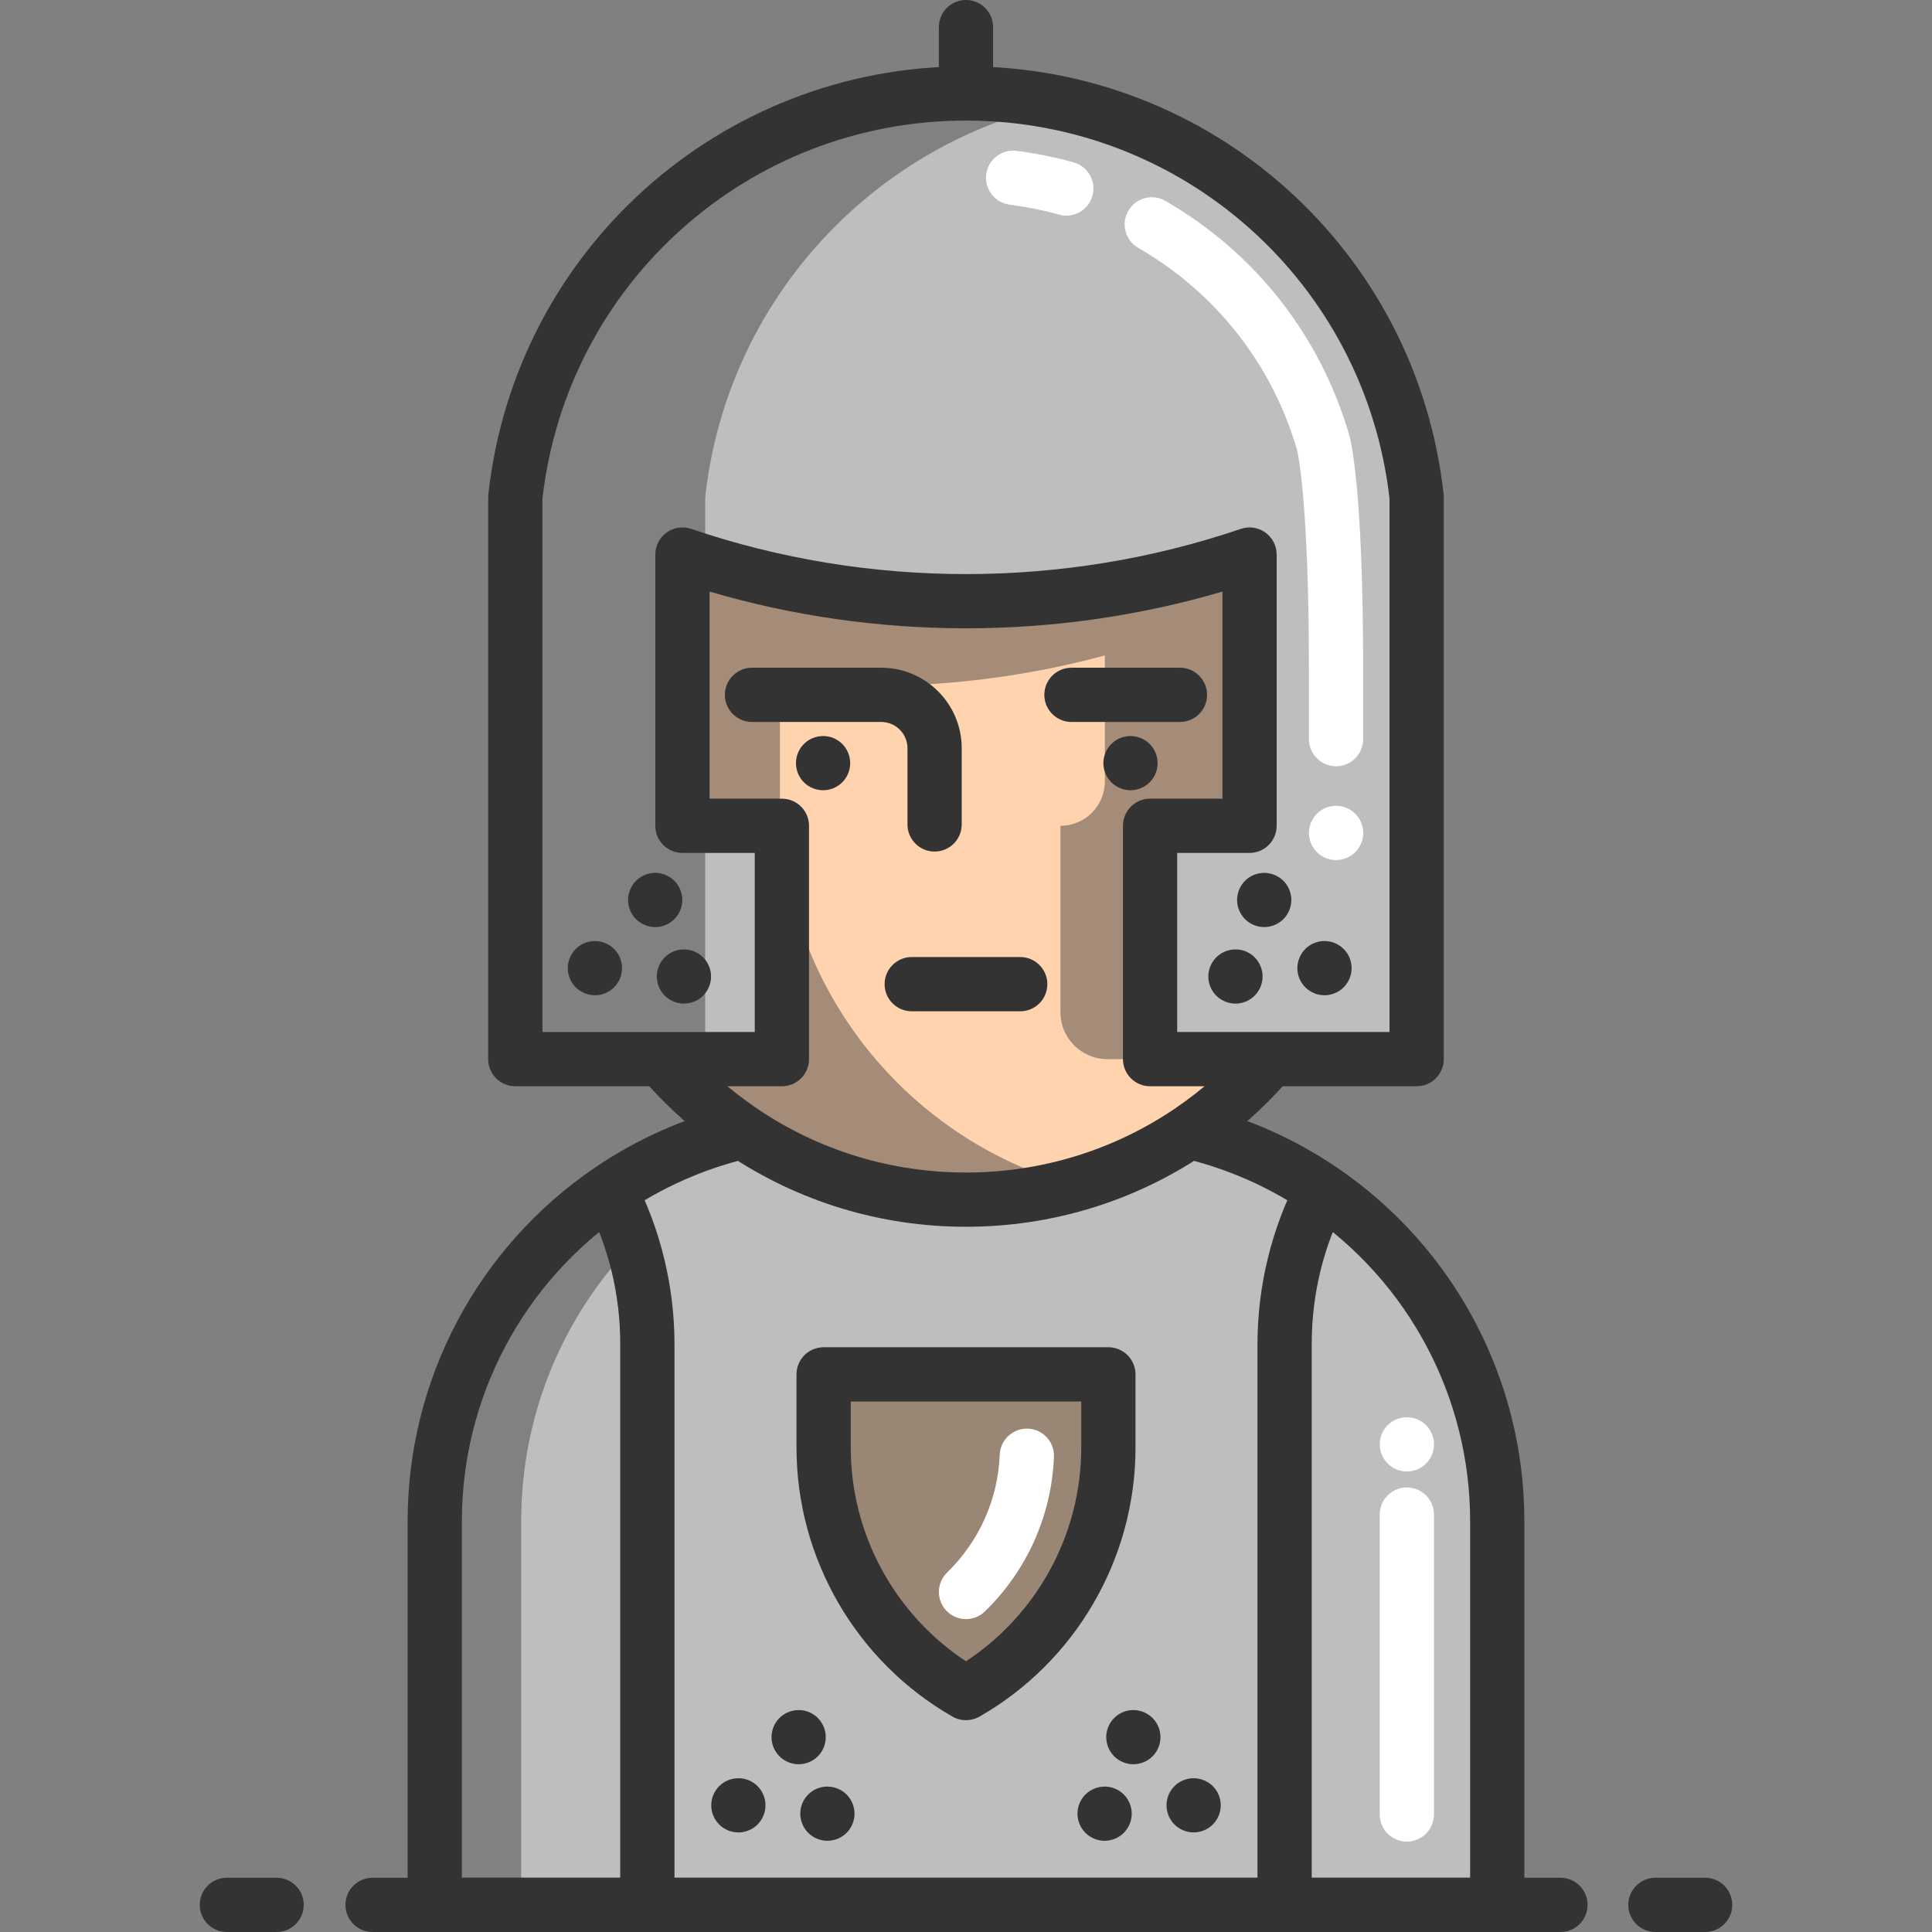 <?xml version="1.0" encoding="iso-8859-1"?>
<!-- Generator: Adobe Illustrator 19.0.0, SVG Export Plug-In . SVG Version: 6.00 Build 0)  -->
<svg version="1.1" id="Layer_1" xmlns="http://www.w3.org/2000/svg" xmlns:xlink="http://www.w3.org/1999/xlink" x="0px" y="0px"
	 viewBox="0 0 427.37 427.37" style="enable-background:new 0 0 427.37 427.37;" xml:space="preserve">
<rect x="0" y="0" width="427.37" height="427.37" fill="#808080" stroke="none"/>
<g>
	<path style="fill:#BFBEBE;" d="M263.04,250.34c0.19,0.05,0.39,0.09,0.58,0.14c10.46,2.53,20.19,6.93,28.83,12.81
		c23.39,15.92,38.75,42.77,38.75,73.19v84.89h-47.04H143.2H96.17v-84.89c0-30.42,15.35-57.27,38.74-73.19
		c8.64-5.88,18.37-10.28,28.83-12.81c0.19-0.05,0.39-0.09,0.58-0.14"/>
	<path style="fill:#BFBEBE;" d="M143.2,297.37v124H96.17v-84.89c0-30.42,15.35-57.27,38.74-73.19
		C140.21,273.49,143.2,285.08,143.2,297.37z"/>
	<path style="fill:#BFBEBE;" d="M331.2,336.48v84.89h-47.04v-124c0-12.29,2.99-23.88,8.29-34.08
		C315.84,279.21,331.2,306.06,331.2,336.48z"/>
	<path style="fill:#BFBEBE;" d="M263.62,250.48v13.808c0,27.58-22.36,49.94-49.94,49.94s-49.94-22.36-49.94-49.94V250.48
		c0.19-0.05,0.39-0.09,0.58-0.14c14.1,9.49,31.08,15.03,49.36,15.03s35.26-5.54,49.36-15.03
		C263.23,250.39,263.43,250.43,263.62,250.48z"/>
	<path style="fill:#FFD3AE;" d="M302.18,102.87v74c0,13.82-3.16,26.89-8.81,38.54c-3.23,6.67-7.27,12.86-12,18.46
		c-0.11,0.14-0.23,0.28-0.35,0.42c-5.08,5.95-10.93,11.22-17.4,15.65c-0.19,0.14-0.39,0.27-0.58,0.4c-1.35,0.91-2.73,1.78-4.13,2.61
		c-13.23,7.89-28.7,12.42-45.23,12.42c-18.28,0-35.26-5.54-49.36-15.03c-0.19-0.13-0.39-0.26-0.58-0.4
		c-3.82-2.61-7.43-5.52-10.78-8.69c-4.46-4.21-8.49-8.88-12-13.94c-8.92-12.82-14.52-28.11-15.59-44.64
		c-0.13-1.92-0.19-3.85-0.19-5.8v-74c0-35.38,92.74-45.16,143.96-29.3c0.38,0.11,0.76,0.23,1.13,0.35
		C289.2,79.98,302.18,89.63,302.18,102.87z"/>
	<path style="fill:#333333;" d="M213.68,271.37c-18.88,0-37.107-5.551-52.71-16.053l-0.168-0.114
		c-0.173-0.116-0.349-0.236-0.521-0.359c-25.737-17.657-41.101-46.8-41.101-77.974v-74c0-29.468,47.462-42.658,94.5-42.658
		s94.5,13.19,94.5,42.658v74c0,31.176-15.363,60.319-41.103,77.976c-0.174,0.125-0.352,0.245-0.527,0.363l-0.129,0.088
		c-0.01,0.007-0.021,0.014-0.03,0.021C250.788,265.819,232.561,271.37,213.68,271.37z M213.68,72.212
		c-47.033,0-82.5,13.18-82.5,30.658v74c0,27.241,13.439,52.706,35.95,68.12c0.056,0.037,0.11,0.076,0.165,0.116
		c0.069,0.051,0.142,0.098,0.213,0.146l0.199,0.135c13.579,9.14,29.489,13.983,45.974,13.983s32.395-4.844,46.009-14.008
		l0.157-0.105c0.074-0.051,0.151-0.101,0.226-0.155c0.052-0.038,0.104-0.075,0.158-0.111c22.51-15.414,35.949-40.879,35.949-68.12
		v-74c0-10.849-12.904-17.877-23.729-21.863C257.27,75.418,235.849,72.212,213.68,72.212z"/>
	<g>
		<path style="fill:#333333;" d="M182.07,174.807c-1.58,0-3.13-0.64-4.24-1.75c-1.12-1.12-1.76-2.67-1.76-4.25s0.64-3.12,1.76-4.24
			c1.39-1.39,3.46-2.03,5.41-1.64c0.39,0.08,0.76,0.19,1.13,0.34c0.36,0.15,0.71,0.34,1.03,0.55c0.33,0.22,0.64,0.47,0.91,0.75
			c0.28,0.28,0.53,0.58,0.75,0.91s0.4,0.68,0.55,1.04c0.15,0.36,0.27,0.74,0.34,1.12c0.08,0.39,0.12,0.78,0.12,1.17
			s-0.04,0.79-0.12,1.18c-0.07,0.38-0.19,0.76-0.34,1.12s-0.33,0.71-0.55,1.03c-0.22,0.33-0.47,0.64-0.75,0.92
			C185.2,174.167,183.65,174.807,182.07,174.807z"/>
		<path style="fill:#333333;" d="M250.07,174.807c-0.39,0-0.79-0.04-1.17-0.11c-0.38-0.08-0.76-0.2-1.12-0.35
			c-0.37-0.15-0.71-0.33-1.04-0.55c-0.33-0.22-0.64-0.47-0.91-0.74c-0.28-0.28-0.53-0.59-0.75-0.92c-0.22-0.32-0.4-0.67-0.55-1.03
			c-0.15-0.36-0.27-0.74-0.34-1.12c-0.08-0.39-0.12-0.79-0.12-1.18s0.04-0.78,0.12-1.17c0.07-0.38,0.19-0.76,0.34-1.12
			s0.33-0.71,0.55-1.04c0.22-0.33,0.47-0.63,0.75-0.91c0.27-0.28,0.58-0.53,0.91-0.75c0.33-0.21,0.67-0.4,1.04-0.55
			c0.36-0.15,0.74-0.26,1.12-0.34c1.95-0.39,4.02,0.25,5.41,1.64c0.28,0.28,0.53,0.58,0.75,0.91s0.4,0.68,0.55,1.04
			c0.15,0.36,0.27,0.74,0.34,1.12c0.08,0.39,0.12,0.78,0.12,1.17s-0.04,0.79-0.12,1.18c-0.07,0.38-0.19,0.76-0.34,1.12
			s-0.33,0.71-0.55,1.03c-0.22,0.33-0.47,0.64-0.75,0.92C253.2,174.167,251.65,174.807,250.07,174.807z"/>
	</g>
	<g>
		<path style="fill:#333333;" d="M206.737,188.37c-3.313,0-6-2.687-6-6v-16.857c0-3.204-2.606-5.81-5.81-5.81h-28.58
			c-3.313,0-6-2.687-6-6s2.687-6,6-6h28.58c9.82,0,17.81,7.99,17.81,17.81v16.857C212.737,185.684,210.051,188.37,206.737,188.37z"
			/>
		<path style="fill:#333333;" d="M261.013,159.703h-24c-3.313,0-6-2.687-6-6s2.687-6,6-6h24c3.313,0,6,2.687,6,6
			S264.326,159.703,261.013,159.703z"/>
	</g>
	<g>
		<path style="fill:#333333;" d="M225.68,223.703h-24c-3.313,0-6-2.687-6-6s2.687-6,6-6h24c3.313,0,6,2.687,6,6
			S228.993,223.703,225.68,223.703z"/>
	</g>
	<path style="fill:#333333;" d="M290.16,421.37h-12v-124c0-12.816,3.101-25.558,8.966-36.847l10.648,5.533
		c-5.053,9.724-7.614,20.26-7.614,31.313V421.37z"/>
	<path style="fill:#FFFFFF;" d="M311.2,407.37c-3.313,0-6-2.687-6-6v-66.339c0-3.313,2.687-6,6-6s6,2.687,6,6v66.339
		C317.2,404.684,314.514,407.37,311.2,407.37z M311.21,325.5c-3.313,0-6.005-2.687-6.005-6s2.682-6,5.995-6h0.01
		c3.313,0,6,2.687,6,6S314.524,325.5,311.21,325.5z"/>
	<g>
		<path style="opacity:0.44;fill:#333333;enable-background:new    ;" d="M139.85,275.29c-15.21,15.89-24.56,37.45-24.56,61.19
			v82.858H96.17V336.48c0-30.42,15.35-57.27,38.74-73.19C136.89,267.11,138.55,271.12,139.85,275.29z"/>
	</g>
	<path style="fill:#333333;" d="M331.2,427.37H96.17c-3.314,0-6-2.687-6-6v-84.89c0-31.307,15.463-60.521,41.364-78.15
		c9.414-6.407,19.757-11.006,30.742-13.669c0.135-0.034,0.272-0.067,0.41-0.099l0.117-0.028l3.038,11.609
		c-0.146,0.038-0.296,0.074-0.446,0.108l-0.118,0.028c-0.02,0.005-0.108,0.027-0.128,0.032c-9.596,2.32-18.634,6.337-26.864,11.938
		c-22.615,15.393-36.116,40.899-36.116,68.23v78.89H325.2v-78.89c0-27.327-13.505-52.834-36.126-68.23
		c-8.231-5.601-17.27-9.617-26.864-11.938c-0.046-0.011-0.091-0.022-0.136-0.034l-0.11-0.026c-0.148-0.034-0.297-0.069-0.442-0.107
		l3.032-11.61l0.119,0.028c0.138,0.031,0.275,0.064,0.411,0.099c10.983,2.663,21.327,7.262,30.742,13.669
		c25.907,17.633,41.374,46.849,41.374,78.15v84.89C337.2,424.684,334.514,427.37,331.2,427.37z"/>
	<path style="fill:#333333;" d="M149.2,421.37h-12v-124c0-11.054-2.562-21.59-7.614-31.313l10.648-5.533
		c5.866,11.289,8.966,24.03,8.966,36.847V421.37z"/>
	<path style="opacity:0.44;fill:#333333;enable-background:new    ;" d="M234.578,182.67v41.243c0,5.731,4.646,10.377,10.377,10.377
		h36.415V132.762l12-4.122c-2.184-19.798-10.027-37.715-21.816-52.212c-0.418-0.842-0.843-1.68-1.284-2.508
		c-0.371-0.119-0.753-0.232-1.129-0.349l-0.001-0.001c-0.033-0.01-0.067-0.02-0.1-0.03c-0.737-0.227-1.481-0.449-2.234-0.666
		c-0.072-0.021-0.144-0.041-0.216-0.062c-0.745-0.213-1.498-0.421-2.259-0.624c-0.083-0.022-0.167-0.044-0.25-0.066
		c-0.752-0.199-1.511-0.393-2.277-0.582c-0.097-0.024-0.194-0.047-0.291-0.071c-0.755-0.184-1.516-0.364-2.284-0.539
		c-0.114-0.026-0.227-0.051-0.341-0.077c-0.755-0.17-1.516-0.335-2.282-0.496c-0.131-0.028-0.263-0.054-0.395-0.082
		c-0.753-0.156-1.511-0.307-2.275-0.454c-0.15-0.029-0.3-0.057-0.45-0.085c-0.748-0.142-1.5-0.28-2.258-0.413
		c-0.171-0.03-0.342-0.059-0.514-0.089c-0.741-0.128-1.486-0.253-2.235-0.373c-0.192-0.031-0.385-0.061-0.578-0.091
		c-0.732-0.115-1.468-0.226-2.207-0.334c-0.214-0.031-0.429-0.061-0.644-0.091c-0.719-0.102-1.441-0.201-2.167-0.295
		c-0.242-0.032-0.486-0.062-0.729-0.093c-0.703-0.089-1.408-0.175-2.117-0.257c-0.269-0.031-0.538-0.061-0.807-0.091
		c-0.635-0.071-1.272-0.141-1.911-0.207c0.011-0.001,0.021-0.002,0.031-0.003c-2.702-0.278-5.437-0.504-8.191-0.685
		c-0.052-0.003-0.104-0.007-0.156-0.01c-0.947-0.061-1.896-0.117-2.847-0.167c-0.031-0.002-0.062-0.003-0.093-0.005
		c-2.298-0.12-4.608-0.206-6.922-0.258c-0.051-0.001-0.102-0.002-0.153-0.004c-0.595-0.013-1.19-0.024-1.785-0.033
		c-0.065-0.001-0.131-0.002-0.196-0.003c-0.914-0.011-1.829-0.02-2.743-0.022c-0.128,0-0.256-0.001-0.385-0.001
		c-1.241-0.001-2.482,0.007-3.722,0.025c-0.119,0.002-0.238,0.004-0.357,0.006c-0.817,0.013-1.633,0.031-2.448,0.052
		c-0.208,0.005-0.416,0.011-0.623,0.017c-0.521,0.015-1.042,0.031-1.563,0.05c-0.179,0.006-0.357,0.014-0.535,0.02
		c-0.054,0.002-0.108,0.004-0.162,0.006c-0.204,0.008-0.408,0.015-0.612,0.023c-0.516,0.021-1.031,0.045-1.546,0.07
		c-0.208,0.01-0.417,0.02-0.625,0.03c-0.168,0.008-0.336,0.016-0.504,0.024c-0.04,0.002-0.08,0.004-0.12,0.006
		c-0.597,0.032-1.194,0.068-1.79,0.104c-0.136,0.008-0.272,0.016-0.408,0.024c-0.203,0.013-0.407,0.025-0.61,0.039
		c-0.217,0.014-0.433,0.03-0.649,0.045c-0.688,0.047-1.374,0.096-2.059,0.149c-0.319,0.025-0.638,0.051-0.956,0.077
		c-0.451,0.037-0.901,0.074-1.35,0.113c-0.174,0.015-0.348,0.031-0.522,0.047c-0.303,0.027-0.606,0.055-0.908,0.083
		c-0.441,0.042-0.88,0.085-1.319,0.13c-0.229,0.023-0.458,0.046-0.686,0.07c-0.233,0.024-0.466,0.047-0.698,0.072
		c-0.482,0.052-0.96,0.107-1.44,0.162c-0.234,0.027-0.468,0.052-0.702,0.08c-0.136,0.016-0.274,0.031-0.41,0.047
		c-0.291,0.035-0.579,0.073-0.869,0.109c-0.579,0.072-1.157,0.144-1.732,0.221c-0.386,0.051-0.771,0.105-1.156,0.159
		c-0.388,0.054-0.776,0.107-1.162,0.163c-0.146,0.021-0.292,0.043-0.438,0.064c-0.347,0.051-0.693,0.104-1.039,0.156
		c-0.378,0.058-0.755,0.117-1.132,0.177c-0.212,0.034-0.425,0.067-0.636,0.101c-0.267,0.043-0.533,0.087-0.798,0.131
		c-0.403,0.067-0.802,0.138-1.202,0.208c-0.255,0.044-0.512,0.088-0.766,0.133c-0.448,0.08-0.892,0.163-1.337,0.246
		c-0.26,0.049-0.521,0.097-0.781,0.147c-0.167,0.032-0.335,0.062-0.501,0.094c-0.068,0.013-0.136,0.027-0.205,0.04
		c-0.412,0.081-0.819,0.165-1.227,0.248c-0.341,0.069-0.683,0.138-1.021,0.209c-0.116,0.024-0.232,0.049-0.348,0.074
		c-0.363,0.077-0.723,0.157-1.084,0.236c-0.336,0.074-0.671,0.149-1.005,0.225c-0.185,0.042-0.371,0.083-0.555,0.126
		c-0.279,0.065-0.556,0.13-0.833,0.196c-0.35,0.083-0.697,0.169-1.044,0.254c-0.238,0.058-0.477,0.115-0.713,0.174
		c-0.195,0.049-0.39,0.097-0.584,0.147c-0.413,0.106-0.821,0.215-1.23,0.324c-0.24,0.064-0.483,0.126-0.723,0.191
		c-0.041,0.011-0.083,0.022-0.124,0.033c-0.395,0.108-0.784,0.22-1.175,0.33c-0.309,0.087-0.621,0.173-0.928,0.262
		c-0.088,0.026-0.177,0.052-0.265,0.078c-0.353,0.103-0.7,0.21-1.05,0.315c-0.307,0.093-0.614,0.186-0.918,0.281
		c-0.152,0.047-0.306,0.094-0.458,0.142c-0.27,0.085-0.537,0.173-0.805,0.26c-0.317,0.103-0.63,0.208-0.944,0.312
		c-0.205,0.069-0.413,0.135-0.616,0.205c-0.187,0.064-0.374,0.128-0.56,0.193c-0.354,0.123-0.702,0.25-1.051,0.376
		c-0.229,0.083-0.462,0.163-0.69,0.247c-0.369,0.136-0.73,0.276-1.093,0.414c-0.321,0.122-0.645,0.243-0.961,0.368
		c-0.059,0.023-0.116,0.047-0.175,0.07c-0.313,0.125-0.62,0.253-0.929,0.379c-0.295,0.121-0.59,0.241-0.88,0.365
		c-0.115,0.049-0.233,0.097-0.348,0.146c-0.241,0.103-0.477,0.209-0.715,0.314c-0.294,0.129-0.585,0.26-0.875,0.392
		c-0.165,0.075-0.333,0.148-0.497,0.224c-0.168,0.078-0.334,0.157-0.501,0.236c-0.312,0.147-0.618,0.298-0.925,0.448
		c-0.193,0.094-0.39,0.187-0.58,0.282c-0.099,0.05-0.198,0.099-0.297,0.149c-0.44,0.223-0.871,0.452-1.299,0.681
		c-0.109,0.059-0.221,0.116-0.329,0.175c-0.25,0.136-0.492,0.276-0.738,0.414c-0.287,0.161-0.575,0.322-0.856,0.486
		c-0.082,0.048-0.165,0.095-0.246,0.142c-0.198,0.117-0.388,0.236-0.583,0.355c-0.27,0.164-0.537,0.329-0.801,0.495
		c-0.123,0.077-0.249,0.153-0.37,0.231c-0.139,0.089-0.273,0.18-0.41,0.271c-0.273,0.18-0.54,0.362-0.806,0.545
		c-0.147,0.101-0.299,0.2-0.444,0.301c-0.083,0.058-0.165,0.117-0.247,0.176c-0.331,0.236-0.652,0.477-0.97,0.718
		c-0.115,0.087-0.234,0.171-0.347,0.258c-0.011,0.009-0.023,0.017-0.034,0.026c-0.147,0.114-0.286,0.231-0.43,0.346
		c-0.291,0.232-0.582,0.464-0.862,0.7c-0.05,0.042-0.101,0.083-0.15,0.125c-0.146,0.125-0.283,0.252-0.426,0.378
		c-0.237,0.209-0.472,0.418-0.701,0.63c-0.08,0.075-0.165,0.147-0.244,0.222c-0.105,0.099-0.203,0.201-0.306,0.301
		c-0.225,0.219-0.444,0.44-0.66,0.663c-0.099,0.102-0.205,0.203-0.302,0.306c-0.063,0.066-0.122,0.134-0.183,0.2
		c-0.245,0.264-0.478,0.532-0.709,0.8c-0.088,0.103-0.183,0.203-0.27,0.307c-0.024,0.028-0.048,0.057-0.072,0.085
		c-0.318,0.383-0.62,0.771-0.909,1.164c-0.024,0.032-0.049,0.064-0.072,0.096c-0.089,0.121-0.168,0.246-0.254,0.368
		c-0.189,0.268-0.374,0.537-0.55,0.809c-0.044,0.069-0.093,0.136-0.136,0.205c-0.067,0.106-0.125,0.215-0.19,0.322
		c-0.161,0.264-0.315,0.531-0.463,0.799c-0.055,0.1-0.118,0.198-0.171,0.299c-0.04,0.074-0.073,0.151-0.112,0.226
		c-0.155,0.299-0.298,0.601-0.438,0.905c-0.05,0.11-0.109,0.217-0.157,0.327c-0.015,0.035-0.029,0.071-0.044,0.107
		c-0.19,0.44-0.365,0.885-0.521,1.335c-0.006,0.018-0.013,0.036-0.019,0.054c-0.033,0.097-0.058,0.197-0.09,0.295
		c-0.115,0.352-0.224,0.705-0.319,1.063c-0.016,0.059-0.036,0.116-0.052,0.175c-0.029,0.113-0.047,0.228-0.073,0.341
		c-0.074,0.313-0.142,0.628-0.2,0.946c-0.017,0.095-0.043,0.188-0.059,0.283c-0.014,0.085-0.02,0.172-0.033,0.258
		c-0.052,0.334-0.092,0.671-0.126,1.011c-0.011,0.114-0.033,0.225-0.042,0.34c-0.004,0.046-0.003,0.093-0.006,0.138
		c-0.038,0.498-0.062,0.999-0.062,1.508v21.8v52.2c0,1.95,0.06,3.88,0.19,5.8c1.07,16.53,6.67,31.82,15.59,44.64
		c0.012,0.017,0.025,0.033,0.037,0.05c0.814,1.172,1.66,2.319,2.529,3.449c0.295,0.384,0.605,0.754,0.907,1.133
		c0.607,0.763,1.219,1.523,1.851,2.266c0.347,0.408,0.705,0.805,1.059,1.206c0.617,0.699,1.24,1.392,1.879,2.071
		c0.37,0.393,0.745,0.78,1.122,1.167c0.649,0.666,1.309,1.321,1.979,1.966c0.216,0.208,0.419,0.428,0.637,0.633v-0.028
		c3.361,3.173,6.955,6.101,10.78,8.718c0.19,0.14,0.39,0.27,0.58,0.4c14.1,9.49,31.08,15.03,49.36,15.03c8.2,0,16.14-1.12,23.67-3.2
		c-9.26-2.56-17.91-6.6-25.69-11.83c-0.19-0.13-0.39-0.26-0.58-0.4c-8.9-6.09-16.63-13.77-22.78-22.63
		c-8.92-12.82-14.52-28.11-15.59-44.64c-0.13-1.92-0.19-3.85-0.19-5.8v-26.32c7.033,0.767,14.096,1.16,21.16,1.16
		c17.053,0,34.112-2.239,50.72-6.718v27.856C244.4,178.272,240.003,182.67,234.578,182.67L234.578,182.67z"/>
	<g>
		<path style="fill:#333333;" d="M345.185,427.37H82.415c-3.313,0-6-2.687-6-6s2.687-6,6-6h262.77c3.313,0,6,2.687,6,6
			S348.498,427.37,345.185,427.37z"/>
		<path style="fill:#333333;" d="M377.185,427.37h-11c-3.313,0-6-2.687-6-6s2.687-6,6-6h11c3.313,0,6,2.687,6,6
			S380.498,427.37,377.185,427.37z"/>
		<path style="fill:#333333;" d="M61.185,427.37h-11c-3.313,0-6-2.687-6-6s2.687-6,6-6h11c3.313,0,6,2.687,6,6
			S64.499,427.37,61.185,427.37z"/>
	</g>
	<path style="fill:#BFBEBE;" d="M276.403,122.671v60h-22v51.615h58.966v-124.31c-5.602-50.83-48.551-89.305-99.689-89.305l0,0l0,0
		c-51.138,0-94.086,38.475-99.689,89.305v124.31h58.966v-51.615h-22v-60l0,0C191.628,136.504,235.731,136.504,276.403,122.671
		L276.403,122.671z"/>
	<path style="fill:#BFBEBE;" d="M125.37,182.67h15.59v44.64C132.04,214.49,126.44,199.2,125.37,182.67z"/>
	<path style="opacity:0.44;fill:#333333;enable-background:new    ;" d="M234.671,22.88c-17.34,3.7-33.09,11.9-45.91,23.38
		c-17.83,15.98-29.97,38.3-32.77,63.72v14.32c-1.68-0.52-3.36-1.06-5.03-1.63v60h5.03v51.62h-42V109.98
		c2.8-25.42,14.94-47.74,32.77-63.72c17.83-15.97,41.35-25.59,66.92-25.59C220.861,20.67,227.891,21.43,234.671,22.88z"/>
	<path style="fill:#333333;" d="M313.369,240.286h-58.966c-3.313,0-6-2.687-6-6v-51.615c0-3.313,2.687-6,6-6h16v-45.807
		c-36.872,10.83-76.573,10.83-113.446,0v45.807h16c3.314,0,6,2.687,6,6v51.615c0,3.313-2.686,6-6,6h-58.966c-3.313,0-6-2.687-6-6
		v-124.31c0-0.22,0.012-0.439,0.036-0.657c5.948-53.958,51.369-94.648,105.653-94.648c54.285,0,99.706,40.69,105.653,94.648
		c0.024,0.218,0.036,0.438,0.036,0.657v124.31C319.369,237.6,316.683,240.286,313.369,240.286z M260.404,228.286h46.966V110.311
		c-5.422-47.705-45.642-83.64-93.689-83.64s-88.267,35.935-93.689,83.64v117.976h46.966v-39.615h-16c-3.313,0-6-2.687-6-6v-60
		c0-1.935,0.933-3.751,2.507-4.878c1.572-1.127,3.592-1.427,5.425-0.803c39.201,13.333,82.379,13.333,121.583,0
		c1.829-0.623,3.851-0.325,5.425,0.803c1.573,1.126,2.507,2.943,2.507,4.878v60c0,3.313-2.687,6-6,6h-16L260.404,228.286
		L260.404,228.286z"/>
	<path style="fill:#FFFFFF;" d="M295.55,190.25c-3.313,0-6.005-2.687-6.005-6s2.682-6,5.995-6h0.01c3.313,0,6,2.687,6,6
		S298.864,190.25,295.55,190.25z M295.54,169.5c-3.313,0-6-2.687-6-6V148c0-36.586-2.422-47.632-2.586-48.336
		c-5.493-19.009-17.979-34.929-35.165-44.833c-2.871-1.654-3.857-5.323-2.202-8.194c1.654-2.871,5.322-3.859,8.194-2.202
		c19.923,11.482,34.389,29.952,40.732,52.007c0.326,1.186,3.026,12.137,3.026,51.559v15.5
		C301.54,166.813,298.854,169.5,295.54,169.5z M235.877,47.694c-0.533,0-1.075-0.072-1.614-0.222
		c-3.56-0.992-7.228-1.73-10.903-2.195c-3.287-0.415-5.616-3.417-5.201-6.704s3.416-5.61,6.705-5.201
		c4.254,0.537,8.501,1.392,12.622,2.541c3.191,0.89,5.059,4.199,4.168,7.391C240.914,45.957,238.503,47.694,235.877,47.694z"/>
	<g>
		<g>
			<g>
				<path style="fill:#333333;" d="M273.29,222.005c-1.58,0-3.13-0.64-4.24-1.75c-1.12-1.12-1.76-2.67-1.76-4.25
					s0.64-3.12,1.76-4.24c1.39-1.39,3.46-2.03,5.41-1.64c0.39,0.08,0.76,0.19,1.13,0.34c0.36,0.15,0.71,0.34,1.03,0.55
					c0.33,0.22,0.64,0.47,0.91,0.75c0.28,0.28,0.53,0.58,0.75,0.91s0.4,0.68,0.55,1.04s0.27,0.74,0.34,1.12
					c0.08,0.39,0.12,0.78,0.12,1.17s-0.04,0.79-0.12,1.18c-0.07,0.38-0.19,0.76-0.34,1.12s-0.33,0.71-0.55,1.03
					c-0.22,0.33-0.47,0.64-0.75,0.92C276.42,221.365,274.87,222.005,273.29,222.005z"/>
				<path style="fill:#333333;" d="M292.983,220.153c-0.39,0-0.79-0.04-1.17-0.11c-0.38-0.08-0.76-0.2-1.12-0.35
					c-0.37-0.15-0.71-0.33-1.04-0.55c-0.33-0.22-0.64-0.47-0.91-0.74c-0.28-0.28-0.53-0.59-0.75-0.92c-0.22-0.32-0.4-0.67-0.55-1.03
					s-0.27-0.74-0.34-1.12c-0.08-0.39-0.12-0.79-0.12-1.18s0.04-0.78,0.12-1.17c0.07-0.38,0.19-0.76,0.34-1.12s0.33-0.71,0.55-1.04
					c0.22-0.33,0.47-0.63,0.75-0.91c0.27-0.28,0.58-0.53,0.91-0.75c0.33-0.21,0.67-0.4,1.04-0.55c0.36-0.15,0.74-0.26,1.12-0.34
					c1.95-0.39,4.02,0.25,5.41,1.64c0.28,0.28,0.53,0.58,0.75,0.91s0.4,0.68,0.55,1.04s0.27,0.74,0.34,1.12
					c0.08,0.39,0.12,0.78,0.12,1.17s-0.04,0.79-0.12,1.18c-0.07,0.38-0.19,0.76-0.34,1.12s-0.33,0.71-0.55,1.03
					c-0.22,0.33-0.47,0.64-0.75,0.92C296.113,219.513,294.564,220.153,292.983,220.153z"/>
			</g>
			<path style="fill:#333333;" d="M279.65,205.074c-0.39,0-0.79-0.04-1.17-0.11c-0.38-0.08-0.76-0.2-1.12-0.35
				c-0.37-0.15-0.71-0.33-1.04-0.55c-0.33-0.22-0.64-0.47-0.91-0.74c-0.28-0.28-0.53-0.59-0.75-0.92c-0.22-0.32-0.4-0.67-0.55-1.03
				s-0.27-0.74-0.34-1.12c-0.08-0.39-0.12-0.79-0.12-1.18s0.04-0.78,0.12-1.17c0.07-0.38,0.19-0.76,0.34-1.12s0.33-0.71,0.55-1.04
				c0.22-0.33,0.47-0.63,0.75-0.91c0.27-0.28,0.58-0.53,0.91-0.75c0.33-0.21,0.67-0.4,1.04-0.55c0.36-0.15,0.74-0.26,1.12-0.34
				c1.95-0.39,4.02,0.25,5.41,1.64c0.28,0.28,0.53,0.58,0.75,0.91s0.4,0.68,0.55,1.04s0.27,0.74,0.34,1.12
				c0.08,0.39,0.12,0.78,0.12,1.17s-0.04,0.79-0.12,1.18c-0.07,0.38-0.19,0.76-0.34,1.12s-0.33,0.71-0.55,1.03
				c-0.22,0.33-0.47,0.64-0.75,0.92C282.78,204.434,281.23,205.074,279.65,205.074z"/>
		</g>
		<g>
			<g>
				<path style="fill:#333333;" d="M151.29,222.005c1.58,0,3.13-0.64,4.24-1.75c1.12-1.12,1.76-2.67,1.76-4.25s-0.64-3.12-1.76-4.24
					c-1.39-1.39-3.46-2.03-5.41-1.64c-0.39,0.08-0.76,0.19-1.13,0.34c-0.36,0.15-0.71,0.34-1.03,0.55
					c-0.33,0.22-0.64,0.47-0.91,0.75c-0.28,0.28-0.53,0.58-0.75,0.91s-0.4,0.68-0.55,1.04c-0.15,0.36-0.27,0.74-0.34,1.12
					c-0.08,0.39-0.12,0.78-0.12,1.17s0.04,0.79,0.12,1.18c0.07,0.38,0.19,0.76,0.34,1.12s0.33,0.71,0.55,1.03
					c0.22,0.33,0.47,0.64,0.75,0.92C148.16,221.365,149.71,222.005,151.29,222.005z"/>
				<path style="fill:#333333;" d="M131.597,220.153c0.39,0,0.79-0.04,1.17-0.11c0.38-0.08,0.76-0.2,1.12-0.35
					c0.37-0.15,0.71-0.33,1.04-0.55c0.33-0.22,0.64-0.47,0.91-0.74c0.28-0.28,0.53-0.59,0.75-0.92c0.22-0.32,0.4-0.67,0.55-1.03
					c0.15-0.36,0.27-0.74,0.34-1.12c0.08-0.39,0.12-0.79,0.12-1.18s-0.04-0.78-0.12-1.17c-0.07-0.38-0.19-0.76-0.34-1.12
					s-0.33-0.71-0.55-1.04c-0.22-0.33-0.47-0.63-0.75-0.91c-0.27-0.28-0.58-0.53-0.91-0.75c-0.33-0.21-0.67-0.4-1.04-0.55
					c-0.36-0.15-0.74-0.26-1.12-0.34c-1.95-0.39-4.02,0.25-5.41,1.64c-0.28,0.28-0.53,0.58-0.75,0.91s-0.4,0.68-0.55,1.04
					s-0.27,0.74-0.34,1.12c-0.08,0.39-0.12,0.78-0.12,1.17s0.04,0.79,0.12,1.18c0.07,0.38,0.19,0.76,0.34,1.12
					c0.15,0.36,0.33,0.71,0.55,1.03c0.22,0.33,0.47,0.64,0.75,0.92C128.467,219.513,130.017,220.153,131.597,220.153z"/>
			</g>
			<path style="fill:#333333;" d="M144.93,205.074c0.39,0,0.79-0.04,1.17-0.11c0.38-0.08,0.76-0.2,1.12-0.35
				c0.37-0.15,0.71-0.33,1.04-0.55c0.33-0.22,0.64-0.47,0.91-0.74c0.28-0.28,0.53-0.59,0.75-0.92c0.22-0.32,0.4-0.67,0.55-1.03
				c0.15-0.36,0.27-0.74,0.34-1.12c0.08-0.39,0.12-0.79,0.12-1.18s-0.04-0.78-0.12-1.17c-0.07-0.38-0.19-0.76-0.34-1.12
				s-0.33-0.71-0.55-1.04c-0.22-0.33-0.47-0.63-0.75-0.91c-0.27-0.28-0.58-0.53-0.91-0.75c-0.33-0.21-0.67-0.4-1.04-0.55
				c-0.36-0.15-0.74-0.26-1.12-0.34c-1.95-0.39-4.02,0.25-5.41,1.64c-0.28,0.28-0.53,0.58-0.75,0.91s-0.4,0.68-0.55,1.04
				c-0.15,0.36-0.27,0.74-0.34,1.12c-0.08,0.39-0.12,0.78-0.12,1.17s0.04,0.79,0.12,1.18c0.07,0.38,0.19,0.76,0.34,1.12
				s0.33,0.71,0.55,1.03c0.22,0.33,0.47,0.64,0.75,0.92C141.801,204.434,143.35,205.074,144.93,205.074z"/>
		</g>
	</g>
	<g>
		<g>
			<g>
				<path style="fill:#333333;" d="M244.345,407.193c-1.58,0-3.13-0.64-4.24-1.75c-1.12-1.12-1.76-2.67-1.76-4.25
					s0.64-3.12,1.76-4.24c1.39-1.39,3.46-2.03,5.41-1.64c0.39,0.08,0.76,0.19,1.13,0.34c0.36,0.15,0.71,0.34,1.03,0.55
					c0.33,0.22,0.64,0.47,0.91,0.75c0.28,0.28,0.53,0.58,0.75,0.91c0.22,0.33,0.4,0.68,0.55,1.04c0.15,0.36,0.27,0.74,0.34,1.12
					c0.08,0.39,0.12,0.78,0.12,1.17s-0.04,0.79-0.12,1.18c-0.07,0.38-0.19,0.76-0.34,1.12s-0.33,0.71-0.55,1.03
					c-0.22,0.33-0.47,0.64-0.75,0.92C247.475,406.553,245.925,407.193,244.345,407.193z"/>
				<path style="fill:#333333;" d="M264.038,405.341c-0.39,0-0.79-0.04-1.17-0.11c-0.38-0.08-0.76-0.2-1.12-0.35
					c-0.37-0.15-0.71-0.33-1.04-0.55c-0.33-0.22-0.64-0.47-0.91-0.74c-0.28-0.28-0.53-0.59-0.75-0.92c-0.22-0.32-0.4-0.67-0.55-1.03
					s-0.27-0.74-0.34-1.12c-0.08-0.39-0.12-0.79-0.12-1.18c0-0.39,0.04-0.78,0.12-1.17c0.07-0.38,0.19-0.76,0.34-1.12
					s0.33-0.71,0.55-1.04c0.22-0.33,0.47-0.63,0.75-0.91c0.27-0.28,0.58-0.53,0.91-0.75c0.33-0.21,0.67-0.4,1.04-0.55
					c0.36-0.15,0.74-0.26,1.12-0.34c1.95-0.39,4.02,0.25,5.41,1.64c0.28,0.28,0.53,0.58,0.75,0.91c0.22,0.33,0.4,0.68,0.55,1.04
					c0.15,0.36,0.27,0.74,0.34,1.12c0.08,0.39,0.12,0.78,0.12,1.17s-0.04,0.79-0.12,1.18c-0.07,0.38-0.19,0.76-0.34,1.12
					s-0.33,0.71-0.55,1.03c-0.22,0.33-0.47,0.64-0.75,0.92C267.168,404.701,265.618,405.341,264.038,405.341z"/>
			</g>
			<path style="fill:#333333;" d="M250.705,390.263c-0.39,0-0.79-0.04-1.17-0.11c-0.38-0.08-0.76-0.2-1.12-0.35
				c-0.37-0.15-0.71-0.33-1.04-0.55c-0.33-0.22-0.64-0.47-0.91-0.74c-0.28-0.28-0.53-0.59-0.75-0.92c-0.22-0.32-0.4-0.67-0.55-1.03
				c-0.15-0.36-0.27-0.74-0.34-1.12c-0.08-0.39-0.12-0.79-0.12-1.18c0-0.39,0.04-0.78,0.12-1.17c0.07-0.38,0.19-0.76,0.34-1.12
				s0.33-0.71,0.55-1.04c0.22-0.33,0.47-0.63,0.75-0.91c0.27-0.28,0.58-0.53,0.91-0.75c0.33-0.21,0.67-0.4,1.04-0.55
				c0.36-0.15,0.74-0.26,1.12-0.34c1.95-0.39,4.02,0.25,5.41,1.64c0.28,0.28,0.53,0.58,0.75,0.91c0.22,0.33,0.4,0.68,0.55,1.04
				c0.15,0.36,0.27,0.74,0.34,1.12c0.08,0.39,0.12,0.78,0.12,1.17s-0.04,0.79-0.12,1.18c-0.07,0.38-0.19,0.76-0.34,1.12
				s-0.33,0.71-0.55,1.03c-0.22,0.33-0.47,0.64-0.75,0.92C253.835,389.623,252.285,390.263,250.705,390.263z"/>
		</g>
		<g>
			<g>
				<path style="fill:#333333;" d="M183.025,407.193c1.58,0,3.13-0.64,4.24-1.75c1.12-1.12,1.76-2.67,1.76-4.25
					s-0.64-3.12-1.76-4.24c-1.39-1.39-3.46-2.03-5.41-1.64c-0.39,0.08-0.76,0.19-1.13,0.34c-0.36,0.15-0.71,0.34-1.03,0.55
					c-0.33,0.22-0.64,0.47-0.91,0.75c-0.28,0.28-0.53,0.58-0.75,0.91c-0.22,0.33-0.4,0.68-0.55,1.04c-0.15,0.36-0.27,0.74-0.34,1.12
					c-0.08,0.39-0.12,0.78-0.12,1.17s0.04,0.79,0.12,1.18c0.07,0.38,0.19,0.76,0.34,1.12s0.33,0.71,0.55,1.03
					c0.22,0.33,0.47,0.64,0.75,0.92C179.895,406.553,181.445,407.193,183.025,407.193z"/>
				<path style="fill:#333333;" d="M163.332,405.341c0.39,0,0.79-0.04,1.17-0.11c0.38-0.08,0.76-0.2,1.12-0.35
					c0.37-0.15,0.71-0.33,1.04-0.55c0.33-0.22,0.64-0.47,0.91-0.74c0.28-0.28,0.53-0.59,0.75-0.92c0.22-0.32,0.4-0.67,0.55-1.03
					c0.15-0.36,0.27-0.74,0.34-1.12c0.08-0.39,0.12-0.79,0.12-1.18c0-0.39-0.04-0.78-0.12-1.17c-0.07-0.38-0.19-0.76-0.34-1.12
					s-0.33-0.71-0.55-1.04c-0.22-0.33-0.47-0.63-0.75-0.91c-0.27-0.28-0.58-0.53-0.91-0.75c-0.33-0.21-0.67-0.4-1.04-0.55
					c-0.36-0.15-0.74-0.26-1.12-0.34c-1.95-0.39-4.02,0.25-5.41,1.64c-0.28,0.28-0.53,0.58-0.75,0.91c-0.22,0.33-0.4,0.68-0.55,1.04
					c-0.15,0.36-0.27,0.74-0.34,1.12c-0.08,0.39-0.12,0.78-0.12,1.17s0.04,0.79,0.12,1.18c0.07,0.38,0.19,0.76,0.34,1.12
					s0.33,0.71,0.55,1.03c0.22,0.33,0.47,0.64,0.75,0.92C160.202,404.701,161.752,405.341,163.332,405.341z"/>
			</g>
			<path style="fill:#333333;" d="M176.665,390.263c0.39,0,0.79-0.04,1.17-0.11c0.38-0.08,0.76-0.2,1.12-0.35
				c0.37-0.15,0.71-0.33,1.04-0.55c0.33-0.22,0.64-0.47,0.91-0.74c0.28-0.28,0.53-0.59,0.75-0.92c0.22-0.32,0.4-0.67,0.55-1.03
				c0.15-0.36,0.27-0.74,0.34-1.12c0.08-0.39,0.12-0.79,0.12-1.18c0-0.39-0.04-0.78-0.12-1.17c-0.07-0.38-0.19-0.76-0.34-1.12
				s-0.33-0.71-0.55-1.04c-0.22-0.33-0.47-0.63-0.75-0.91c-0.27-0.28-0.58-0.53-0.91-0.75c-0.33-0.21-0.67-0.4-1.04-0.55
				c-0.36-0.15-0.74-0.26-1.12-0.34c-1.95-0.39-4.02,0.25-5.41,1.64c-0.28,0.28-0.53,0.58-0.75,0.91c-0.22,0.33-0.4,0.68-0.55,1.04
				c-0.15,0.36-0.27,0.74-0.34,1.12c-0.08,0.39-0.12,0.78-0.12,1.17s0.04,0.79,0.12,1.18c0.07,0.38,0.19,0.76,0.34,1.12
				s0.33,0.71,0.55,1.03c0.22,0.33,0.47,0.64,0.75,0.92C173.535,389.623,175.085,390.263,176.665,390.263z"/>
		</g>
	</g>
	<path style="fill:#333333;" d="M213.68,26.667c-3.313,0-6-2.687-6-6V6c0-3.313,2.687-6,6-6c3.314,0,6,2.687,6,6v14.667
		C219.68,23.98,216.994,26.667,213.68,26.667z"/>
	<g id="XMLID_10_">
		<g>
			<path style="fill:#998675;" d="M245.18,304.02v16.22c0,22.43-12.02,43.14-31.5,54.28c-19.47-11.14-31.49-31.85-31.49-54.28
				v-16.22H245.18z"/>
			<path style="fill:#998675;" d="M213.683,352.156c-8.083-7.878-12.994-18.658-13.456-30.136h26.917
				C226.682,333.5,221.769,344.279,213.683,352.156z"/>
		</g>
		<g>
			<path style="fill:#333333;" d="M213.68,380.52c-1.028,0-2.057-0.264-2.979-0.792c-21.287-12.179-34.511-34.974-34.511-59.487
				V304.02c0-3.313,2.687-6,6-6h62.99c3.313,0,6,2.687,6,6v16.221c0,24.517-13.228,47.312-34.521,59.488
				C215.737,380.256,214.708,380.52,213.68,380.52z M188.19,310.02v10.221c0,19.053,9.683,36.845,25.491,47.242
				c15.812-10.396,25.499-28.188,25.499-47.242V310.02H188.19z"/>
			<path style="fill:#FFFFFF;" d="M213.684,358.156c-1.562,0-3.122-0.605-4.298-1.813c-2.312-2.373-2.263-6.172,0.111-8.484
				c7.116-6.933,11.255-16.194,11.652-26.08c0.134-3.311,2.92-5.872,6.236-5.754c3.311,0.133,5.887,2.926,5.754,6.236
				c-0.521,12.966-5.944,25.109-15.269,34.193C216.704,357.59,215.193,358.156,213.684,358.156z"/>
		</g>
	</g>
</g>
<g>
</g>
<g>
</g>
<g>
</g>
<g>
</g>
<g>
</g>
<g>
</g>
<g>
</g>
<g>
</g>
<g>
</g>
<g>
</g>
<g>
</g>
<g>
</g>
<g>
</g>
<g>
</g>
<g>
</g>
</svg>
